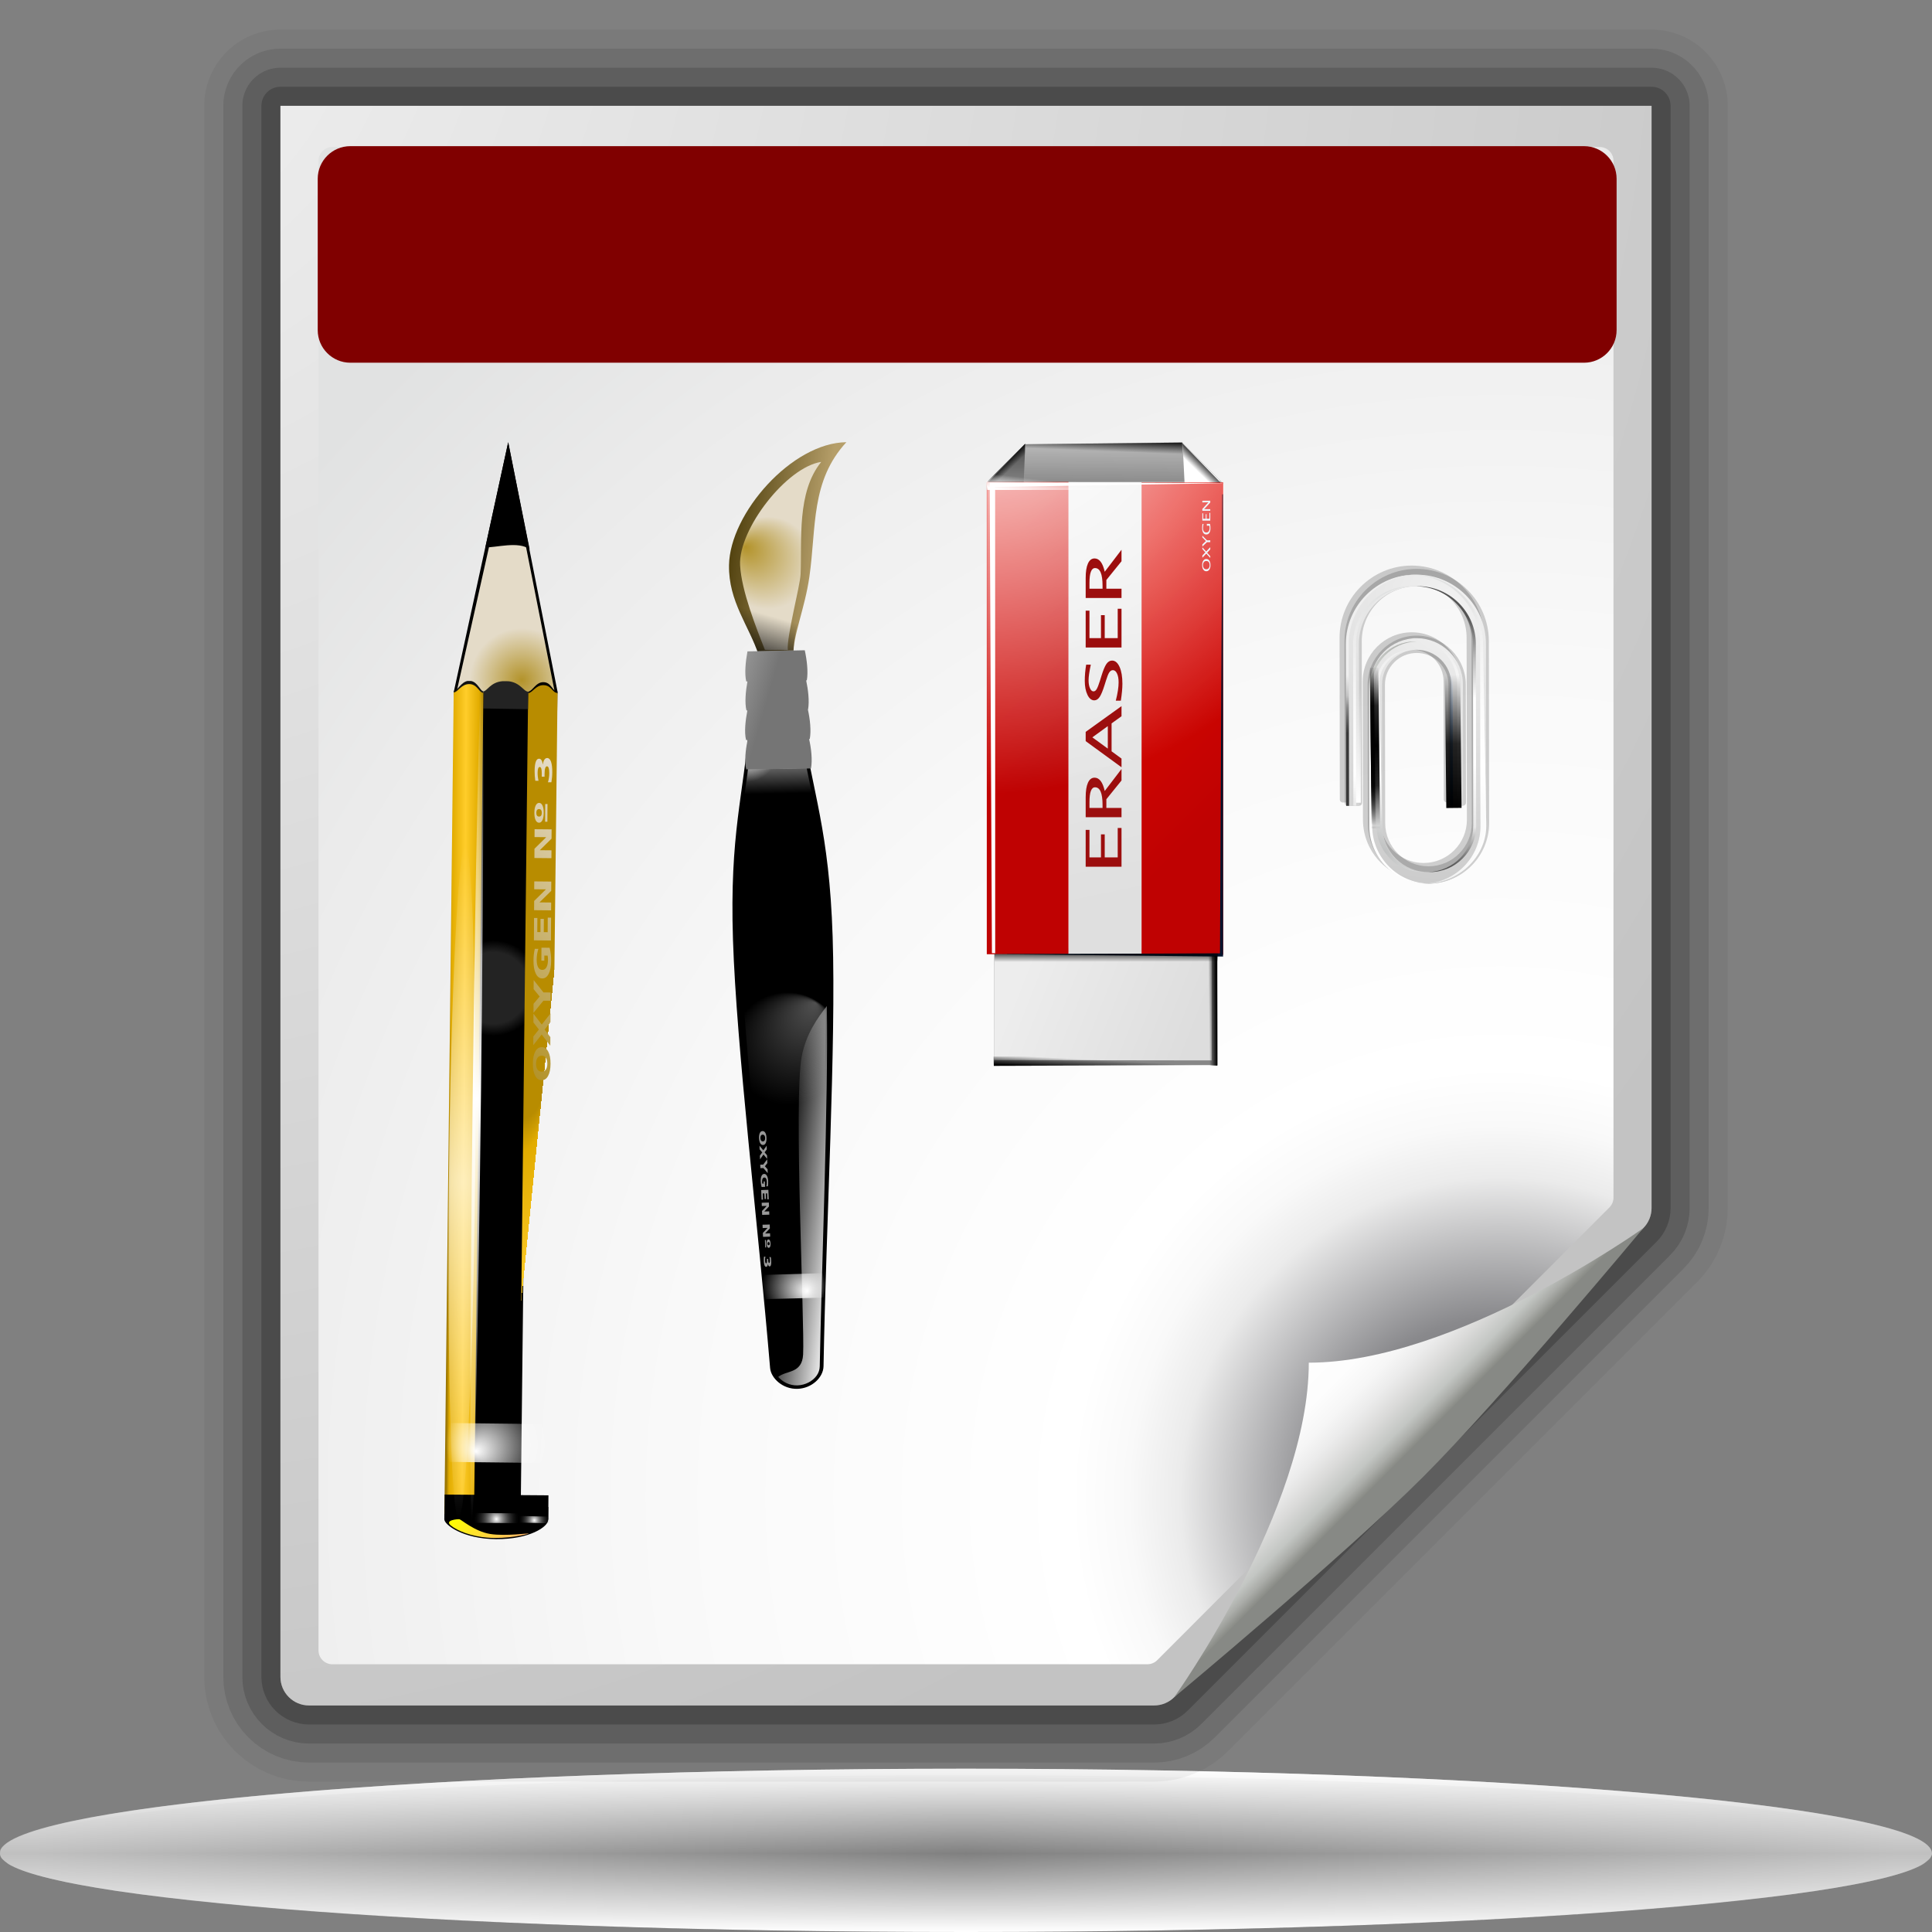 <?xml version="1.0" standalone="no"?>
<!DOCTYPE svg PUBLIC "-//W3C//DTD SVG 20010904//EN" "http://www.w3.org/TR/2001/REC-SVG-20010904/DTD/svg10.dtd">
<!-- Created using Karbon14, part of koffice: http://www.koffice.org/karbon -->
<svg xmlns="http://www.w3.org/2000/svg" xmlns:xlink="http://www.w3.org/1999/xlink" width="128px" height="128px">
  <rect width="100%" height="100%" fill="#808080" stroke="none"/>
  <defs>
    <radialGradient id="defitem0" gradientUnits="userSpaceOnUse" cx="64" cy="122.802" fx="64" fy="122.802" r="61.537" >
      <stop stop-color="#000000" offset="0" stop-opacity="1" />
      <stop stop-color="#000000" offset="1" stop-opacity="0" />
    </radialGradient>
    <linearGradient id="defitem1" gradientUnits="userSpaceOnUse" x1="64" y1="128" x2="64" y2="122.802" >
      <stop stop-color="#ffffff" offset="0" stop-opacity="1" />
      <stop stop-color="#ffffff" offset="1" stop-opacity="0" />
    </linearGradient>
    <linearGradient id="defitem2" gradientUnits="userSpaceOnUse" x1="64" y1="117.18" x2="64" y2="122.802" >
      <stop stop-color="#ffffff" offset="0" stop-opacity="1" />
      <stop stop-color="#ffffff" offset="1" stop-opacity="0" />
    </linearGradient>
    <radialGradient id="defitem3" gradientUnits="userSpaceOnUse" cx="3.325" cy="-2.445" fx="3.325" fy="-2.445" r="129.475" >
      <stop stop-color="#f2f2f2" offset="0" stop-opacity="1" />
      <stop stop-color="#c3c3c3" offset="1" stop-opacity="1" />
    </radialGradient>
    <radialGradient id="defitem4" gradientUnits="userSpaceOnUse" cx="99.394" cy="99.186" fx="99.394" fy="99.186" r="104.412" >
      <stop stop-color="#525456" offset="0" stop-opacity="1" />
      <stop stop-color="#89898c" offset="0.114" stop-opacity="1" />
      <stop stop-color="#ebebeb" offset="0.203" stop-opacity="1" />
      <stop stop-color="#f9f9f9" offset="0.236" stop-opacity="1" />
      <stop stop-color="#ffffff" offset="0.272" stop-opacity="1" />
      <stop stop-color="#f9f9f9" offset="0.531" stop-opacity="1" />
      <stop stop-color="#ebebeb" offset="0.845" stop-opacity="1" />
      <stop stop-color="#e1e2e2" offset="1" stop-opacity="1" />
    </radialGradient>
    <linearGradient id="defitem5" gradientUnits="userSpaceOnUse" x1="94.281" y1="95.213" x2="86.711" y2="87.643" >
      <stop stop-color="#878985" offset="0" stop-opacity="1" />
      <stop stop-color="#8c8e89" offset="0.007" stop-opacity="1" />
      <stop stop-color="#aaaca8" offset="0.067" stop-opacity="1" />
      <stop stop-color="#c3c6c3" offset="0.135" stop-opacity="1" />
      <stop stop-color="#dbdbda" offset="0.265" stop-opacity="1" />
      <stop stop-color="#ebebeb" offset="0.376" stop-opacity="1" />
      <stop stop-color="#f6f6f6" offset="0.487" stop-opacity="1" />
      <stop stop-color="#fdfdfd" offset="0.632" stop-opacity="1" />
      <stop stop-color="#ffffff" offset="1" stop-opacity="1" />
    </linearGradient>
    <radialGradient id="defitem6" gradientUnits="userSpaceOnUse" cx="34.57" cy="45.056" fx="34.57" fy="45.056" r="3.44" >
      <stop stop-color="#b3932a" offset="0" stop-opacity="1" />
      <stop stop-color="#e4dbc8" offset="1" stop-opacity="1" />
    </radialGradient>
    <radialGradient id="defitem7" gradientUnits="userSpaceOnUse" cx="32.67" cy="65.461" fx="32.67" fy="65.461" r="3.158" >
      <stop stop-color="#232323" offset="0" stop-opacity="1" />
      <stop stop-color="#232323" offset="0.5" stop-opacity="1" />
      <stop stop-color="#232323" offset="0.75" stop-opacity="1" />
      <stop stop-color="#000000" offset="1" stop-opacity="1" />
    </radialGradient>
    <radialGradient id="defitem8" gradientUnits="userSpaceOnUse" cx="33.943" cy="72.347" fx="33.16" fy="99.874" r="1.972" >
      <stop stop-color="#9a7500" offset="0" stop-opacity="1" />
      <stop stop-color="#e2ac00" offset="0.093" stop-opacity="1" />
      <stop stop-color="#ffcd2a" offset="0.504" stop-opacity="1" />
      <stop stop-color="#e2ac00" offset="0.916" stop-opacity="1" />
      <stop stop-color="#b88c00" offset="1" stop-opacity="1" />
    </radialGradient>
    <linearGradient id="defitem9" gradientUnits="userSpaceOnUse" x1="29.687" y1="72.816" x2="31.786" y2="72.827" >
      <stop stop-color="#9a7500" offset="0" stop-opacity="1" />
      <stop stop-color="#e2ac00" offset="0.093" stop-opacity="1" />
      <stop stop-color="#ffcd2a" offset="0.504" stop-opacity="1" />
      <stop stop-color="#e2ac00" offset="0.916" stop-opacity="1" />
      <stop stop-color="#b88c00" offset="1" stop-opacity="1" />
    </linearGradient>
    <radialGradient id="defitem10" gradientUnits="userSpaceOnUse" cx="30.607" cy="78.295" fx="30.607" fy="78.295" r="22.322" >
      <stop stop-color="#ffffff" offset="0" stop-opacity="0.683" />
      <stop stop-color="#ffffff" offset="1" stop-opacity="0" />
    </radialGradient>
    <radialGradient id="defitem11" gradientUnits="userSpaceOnUse" cx="31.588" cy="72.811" fx="31.588" fy="72.811" r="27.967" >
      <stop stop-color="#ffffff" offset="0" stop-opacity="1" />
      <stop stop-color="#ffffff" offset="1" stop-opacity="0" />
    </radialGradient>
    <radialGradient id="defitem12" gradientUnits="userSpaceOnUse" cx="32.939" cy="95.612" fx="31.524" fy="96.161" r="3.418" >
      <stop stop-color="#ffffff" offset="0" stop-opacity="1" />
      <stop stop-color="#ffffff" offset="1" stop-opacity="0" />
    </radialGradient>
    <radialGradient id="defitem13" gradientUnits="userSpaceOnUse" cx="32.889" cy="100.641" fx="32.889" fy="100.641" r="1.483" >
      <stop stop-color="#ffffff" offset="0" stop-opacity="1" />
      <stop stop-color="#232323" offset="1" stop-opacity="0" />
    </radialGradient>
    <linearGradient id="defitem14" gradientUnits="userSpaceOnUse" x1="30.775" y1="99.757" x2="33.946" y2="102.749" >
      <stop stop-color="#ffff00" offset="0" stop-opacity="1" />
      <stop stop-color="#ffb66d" offset="1" stop-opacity="1" />
    </linearGradient>
    <linearGradient id="defitem15" gradientUnits="userSpaceOnUse" x1="30.459" y1="65.844" x2="41.446" y2="55.803" >
      <stop stop-color="#b3932a" offset="0" stop-opacity="1" />
      <stop stop-color="#e4dbc8" offset="1" stop-opacity="1" />
    </linearGradient>
    <radialGradient id="defitem16" gradientUnits="userSpaceOnUse" cx="18.224" cy="40.871" fx="18.224" fy="40.871" r="30.118" >
      <stop stop-color="#ffffff" offset="0" stop-opacity="1" />
      <stop stop-color="#ffffff" offset="1" stop-opacity="0" />
    </radialGradient>
    <radialGradient id="defitem17" gradientUnits="userSpaceOnUse" cx="35.403" cy="100.722" fx="35.403" fy="100.722" r="1.017" >
      <stop stop-color="#ffffff" offset="0" stop-opacity="1" />
      <stop stop-color="#232323" offset="1" stop-opacity="0" />
    </radialGradient>
    <radialGradient id="defitem18" gradientUnits="userSpaceOnUse" cx="52.153" cy="69.465" fx="54.029" fy="66.444" r="3.719" >
      <stop stop-color="#505050" offset="0" stop-opacity="1" />
      <stop stop-color="#000000" offset="1" stop-opacity="1" />
    </radialGradient>
    <linearGradient id="defitem19" gradientUnits="userSpaceOnUse" x1="48.526" y1="36.089" x2="54.351" y2="36.858" >
      <stop stop-color="#544411" offset="0" stop-opacity="1" />
      <stop stop-color="#b59e69" offset="1" stop-opacity="1" />
    </linearGradient>
    <radialGradient id="defitem20" gradientUnits="userSpaceOnUse" cx="50.884" cy="37.294" fx="49.37" fy="36.228" r="3.061" >
      <stop stop-color="#b3932a" offset="0" stop-opacity="1" />
      <stop stop-color="#e4dbc8" offset="1" stop-opacity="1" />
    </radialGradient>
    <radialGradient id="defitem21" gradientUnits="userSpaceOnUse" cx="49.391" cy="49.593" fx="49.391" fy="49.593" r="2.222" >
      <stop stop-color="#ffffff" offset="0" stop-opacity="1" />
      <stop stop-color="#ffffff" offset="1" stop-opacity="0" />
    </radialGradient>
    <linearGradient id="defitem22" gradientUnits="userSpaceOnUse" x1="55.24" y1="86.205" x2="50.733" y2="85.679" >
      <stop stop-color="#ffffff" offset="0" stop-opacity="1" />
      <stop stop-color="#ffffff" offset="1" stop-opacity="0" />
    </linearGradient>
    <radialGradient id="defitem23" gradientUnits="userSpaceOnUse" cx="52.599" cy="85.219" fx="53.492" fy="85.546" r="2.136" >
      <stop stop-color="#ffffff" offset="0" stop-opacity="1" />
      <stop stop-color="#ffffff" offset="1" stop-opacity="0" />
    </radialGradient>
    <linearGradient id="defitem24" gradientUnits="userSpaceOnUse" x1="51.175" y1="48.134" x2="51.274" y2="52.587" >
      <stop stop-color="#ffffff" offset="0" stop-opacity="1" />
      <stop stop-color="#ffffff" offset="1" stop-opacity="0" />
    </linearGradient>
    <linearGradient id="defitem25" gradientUnits="userSpaceOnUse" x1="50.123" y1="44.408" x2="51.159" y2="40.828" >
      <stop stop-color="#000000" offset="0" stop-opacity="1" />
      <stop stop-color="#000000" offset="1" stop-opacity="0" />
    </linearGradient>
    <radialGradient id="defitem26" gradientUnits="userSpaceOnUse" cx="51.423" cy="44.107" fx="52.257" fy="44.411" r="1.996" >
      <stop stop-color="#ffffff" offset="0" stop-opacity="1" />
      <stop stop-color="#ffffff" offset="1" stop-opacity="0" />
    </radialGradient>
    <radialGradient id="defitem27" gradientUnits="userSpaceOnUse" cx="51.469" cy="46.036" fx="52.283" fy="46.297" r="2.031" >
      <stop stop-color="#ffffff" offset="0" stop-opacity="1" />
      <stop stop-color="#ffffff" offset="1" stop-opacity="0" />
    </radialGradient>
    <radialGradient id="defitem28" gradientUnits="userSpaceOnUse" cx="51.517" cy="47.991" fx="52.042" fy="48.302" r="2.101" >
      <stop stop-color="#ffffff" offset="0" stop-opacity="1" />
      <stop stop-color="#ffffff" offset="1" stop-opacity="0" />
    </radialGradient>
    <radialGradient id="defitem29" gradientUnits="userSpaceOnUse" cx="51.564" cy="49.938" fx="51.915" fy="50.165" r="2.136" >
      <stop stop-color="#ffffff" offset="0" stop-opacity="1" />
      <stop stop-color="#ffffff" offset="1" stop-opacity="0" />
    </radialGradient>
    <linearGradient id="defitem30" gradientUnits="userSpaceOnUse" x1="45.064" y1="46.103" x2="50.467" y2="47.665" >
      <stop stop-color="#c3c3c3" offset="0" stop-opacity="1" />
      <stop stop-color="#757575" offset="1" stop-opacity="1" />
    </linearGradient>
    <linearGradient id="defitem31" gradientUnits="userSpaceOnUse" x1="74.261" y1="32.218" x2="74.266" y2="29.32" >
      <stop stop-color="#878787" offset="0" stop-opacity="1" />
      <stop stop-color="#878787" offset="1" stop-opacity="0" />
    </linearGradient>
    <linearGradient id="defitem32" gradientUnits="userSpaceOnUse" x1="78.827" y1="69.383" x2="67.482" y2="64.95" >
      <stop stop-color="#dddddd" offset="0" stop-opacity="1" />
      <stop stop-color="#ededed" offset="1" stop-opacity="1" />
    </linearGradient>
    <linearGradient id="defitem33" gradientUnits="userSpaceOnUse" x1="71.39" y1="36.895" x2="76.041" y2="59.413" >
      <stop stop-color="#ededed" offset="0" stop-opacity="1" />
      <stop stop-color="#dfdfdf" offset="1" stop-opacity="1" />
    </linearGradient>
    <linearGradient id="defitem34" gradientUnits="userSpaceOnUse" x1="67.674" y1="29.443" x2="68.135" y2="29.919" >
      <stop stop-color="#000000" offset="0" stop-opacity="1" />
      <stop stop-color="#000000" offset="1" stop-opacity="0" />
    </linearGradient>
    <linearGradient id="defitem35" gradientUnits="userSpaceOnUse" x1="69.691" y1="49.861" x2="58.566" y2="38.736" >
      <stop stop-color="#bf0202" offset="0" stop-opacity="1" />
      <stop stop-color="#e20800" offset="1" stop-opacity="1" />
    </linearGradient>
    <linearGradient id="defitem36" gradientUnits="userSpaceOnUse" x1="78.68" y1="29.432" x2="78.105" y2="30.023" >
      <stop stop-color="#000000" offset="0" stop-opacity="1" />
      <stop stop-color="#000000" offset="1" stop-opacity="0" />
    </linearGradient>
    <linearGradient id="defitem37" gradientUnits="userSpaceOnUse" x1="79.14" y1="55.464" x2="67.553" y2="43.877" >
      <stop stop-color="#bf0202" offset="0" stop-opacity="1" />
      <stop stop-color="#e20800" offset="1" stop-opacity="1" />
    </linearGradient>
    <radialGradient id="defitem38" gradientUnits="userSpaceOnUse" cx="65.246" cy="25.662" fx="65.826" fy="22.823" r="26.937" >
      <stop stop-color="#ffffff" offset="0" stop-opacity="1" />
      <stop stop-color="#ffffff" offset="1" stop-opacity="0" />
    </radialGradient>
    <linearGradient id="defitem39" gradientUnits="userSpaceOnUse" x1="80.614" y1="68.413" x2="80.113" y2="68.419" >
      <stop stop-color="#000000" offset="0" stop-opacity="1" />
      <stop stop-color="#000000" offset="1" stop-opacity="0" />
    </linearGradient>
    <linearGradient id="defitem40" gradientUnits="userSpaceOnUse" x1="70.512" y1="70.773" x2="70.546" y2="70.11" >
      <stop stop-color="#000000" offset="0" stop-opacity="1" />
      <stop stop-color="#000000" offset="1" stop-opacity="0" />
    </linearGradient>
    <linearGradient id="defitem41" gradientUnits="userSpaceOnUse" x1="77.972" y1="29.232" x2="77.939" y2="30.082" >
      <stop stop-color="#000000" offset="0" stop-opacity="1" />
      <stop stop-color="#000000" offset="1" stop-opacity="0" />
    </linearGradient>
    <linearGradient id="defitem42" gradientUnits="userSpaceOnUse" x1="66.782" y1="32.471" x2="66.9" y2="31.523" >
      <stop stop-color="#ffffff" offset="0" stop-opacity="1" />
      <stop stop-color="#ffffff" offset="1" stop-opacity="0" />
    </linearGradient>
    <linearGradient id="defitem43" gradientUnits="userSpaceOnUse" x1="73.81" y1="62.895" x2="73.81" y2="63.743" >
      <stop stop-color="#000000" offset="0" stop-opacity="1" />
      <stop stop-color="#000000" offset="1" stop-opacity="0" />
    </linearGradient>
    <radialGradient id="defitem44" gradientUnits="userSpaceOnUse" cx="96.148" cy="40.174" fx="96.148" fy="40.174" r="22.644" >
      <stop stop-color="#f2f2f2" offset="0" stop-opacity="1" />
      <stop stop-color="#c3c3c3" offset="1" stop-opacity="1" />
    </radialGradient>
    <linearGradient id="defitem45" gradientUnits="userSpaceOnUse" x1="94.071" y1="56.44" x2="94.041" y2="39.221" >
      <stop stop-color="#b6b8b8" offset="0" stop-opacity="1" />
      <stop stop-color="#ebebeb" offset="0.189" stop-opacity="1" />
      <stop stop-color="#f9f9f9" offset="0.257" stop-opacity="1" />
      <stop stop-color="#ffffff" offset="0.301" stop-opacity="1" />
      <stop stop-color="#f9f9f9" offset="0.531" stop-opacity="1" />
      <stop stop-color="#ebebeb" offset="0.845" stop-opacity="1" />
      <stop stop-color="#e1e2e2" offset="1" stop-opacity="1" />
    </linearGradient>
    <linearGradient id="defitem46" gradientUnits="userSpaceOnUse" x1="95.05" y1="41.638" x2="95.07" y2="53.145" >
      <stop stop-color="#70a8f4" offset="0.25" stop-opacity="0" />
      <stop stop-color="#0056ae" offset="1" stop-opacity="1" />
    </linearGradient>
    <linearGradient id="defitem47" gradientUnits="userSpaceOnUse" x1="95.812" y1="39.897" x2="95.842" y2="57.422" >
      <stop stop-color="#545454" offset="0.053" stop-opacity="1" />
      <stop stop-color="#bababa" offset="0.211" stop-opacity="1" />
      <stop stop-color="#ffffff" offset="0.363" stop-opacity="1" />
      <stop stop-color="#ffffff" offset="0.603" stop-opacity="1" />
      <stop stop-color="#e8e8e8" offset="0.85" stop-opacity="1" />
      <stop stop-color="#545454" offset="1" stop-opacity="1" />
    </linearGradient>
    <linearGradient id="defitem48" gradientUnits="userSpaceOnUse" x1="91.506" y1="38.935" x2="91.53" y2="53.097" >
      <stop stop-color="#efefef" offset="0.408" stop-opacity="1" />
      <stop stop-color="#c3c3c3" offset="0.506" stop-opacity="1" />
      <stop stop-color="#898989" offset="0.56" stop-opacity="1" />
      <stop stop-color="#383838" offset="0.679" stop-opacity="1" />
    </linearGradient>
    <linearGradient id="defitem49" gradientUnits="userSpaceOnUse" x1="92.658" y1="41.21" x2="92.687" y2="58.204" >
      <stop stop-color="#878985" offset="0" stop-opacity="1" />
      <stop stop-color="#8c8e89" offset="0.007" stop-opacity="1" />
      <stop stop-color="#aaaca8" offset="0.067" stop-opacity="1" />
      <stop stop-color="#c3c6c3" offset="0.135" stop-opacity="1" />
      <stop stop-color="#dbdbda" offset="0.265" stop-opacity="1" />
      <stop stop-color="#ebebeb" offset="0.376" stop-opacity="1" />
      <stop stop-color="#f6f6f6" offset="0.487" stop-opacity="1" />
      <stop stop-color="#fdfdfd" offset="0.632" stop-opacity="1" />
      <stop stop-color="#ffffff" offset="1" stop-opacity="1" />
    </linearGradient>
    <linearGradient id="defitem50" gradientUnits="userSpaceOnUse" x1="99.835" y1="52.225" x2="93.344" y2="49.737" >
      <stop stop-color="#ffffff" offset="0" stop-opacity="1" />
      <stop stop-color="#ffffff" offset="1" stop-opacity="0" />
    </linearGradient>
    <linearGradient id="defitem51" gradientUnits="userSpaceOnUse" x1="96.566" y1="53.825" x2="96.55" y2="44.717" >
      <stop stop-color="#000000" offset="0" stop-opacity="1" />
      <stop stop-color="#000000" offset="0.5" stop-opacity="0.845" />
      <stop stop-color="#000000" offset="1" stop-opacity="0" />
    </linearGradient>
    <linearGradient id="defitem52" gradientUnits="userSpaceOnUse" x1="90.957" y1="49.404" x2="91.075" y2="44.114" spreadMethod="reflect" >
      <stop stop-color="#000000" offset="0" stop-opacity="1" />
      <stop stop-color="#000000" offset="0.5" stop-opacity="0.845" />
      <stop stop-color="#000000" offset="1" stop-opacity="0" />
    </linearGradient>
    <linearGradient id="defitem53" gradientUnits="userSpaceOnUse" x1="90.169" y1="53.033" x2="86.823" y2="47.619" >
      <stop stop-color="#ffffff" offset="0" stop-opacity="1" />
      <stop stop-color="#ffffff" offset="1" stop-opacity="0" />
    </linearGradient>
    <linearGradient id="defitem54" gradientUnits="userSpaceOnUse" x1="90.957" y1="49.404" x2="91.075" y2="44.114" spreadMethod="reflect" >
      <stop stop-color="#000000" offset="0" stop-opacity="1" />
      <stop stop-color="#000000" offset="0.5" stop-opacity="0.845" />
      <stop stop-color="#000000" offset="1" stop-opacity="0" />
    </linearGradient>
  </defs>
  <g id="Layer">
    <g id="Layer">
      <g id="g4090">
        <g id="g4092">
          <path id="path4094" fill="url(#defitem0)" stroke-width="0" stroke-linecap="round" stroke-linejoin="round" d="M128 122.802C128 125.667 99.347 127.99 64 127.99C28.654 127.99 0 125.667 0 122.802C0 119.937 28.654 117.614 64 117.614C99.347 117.614 128 119.937 128 122.802L128 122.802Z"  />
          <path id="path4096" fill="url(#defitem1)" stroke-width="0" stroke-linecap="round" stroke-linejoin="round" d="M128 122.802L0 122.802C0 125.673 28.654 128 64 128C99.347 128 128 125.673 128 122.802L128 122.802Z"  />
          <path id="path4098" fill="url(#defitem2)" stroke-width="0" stroke-linecap="round" stroke-linejoin="round" d="M128 122.802L0 122.802C0 119.697 28.654 117.18 64 117.18C99.347 117.18 128 119.697 128 122.802L128 122.802Z"  />
          <path id="path4100" fill="#ffffff" fill-opacity="0.5" stroke-width="0" stroke-linecap="round" stroke-linejoin="round" d="M64 117.184C29.758 117.184 1.777 119.526 0.062 122.496C0 122.59 0 122.714 0 122.809C0 122.988 0.094 123.134 0.312 123.309C0.425 123.402 0.547 123.499 0.719 123.59C1.852 124.191 4.27 124.763 7.719 125.278C9.689 125.572 11.985 125.833 14.594 126.09C18.507 126.474 23.111 126.81 28.219 127.09C33.326 127.37 38.957 127.594 44.969 127.746C50.981 127.898 57.373 127.996 64 127.996C70.627 127.996 77.019 127.898 83.031 127.746C89.043 127.594 94.674 127.37 99.781 127.09C104.888 126.81 109.462 126.474 113.375 126.09C115.984 125.833 118.311 125.572 120.281 125.278C123.73 124.763 126.117 124.191 127.25 123.59C127.422 123.499 127.544 123.402 127.656 123.309C127.766 123.222 127.851 123.147 127.906 123.059C127.962 122.97 128 122.898 128 122.809C128 122.714 127.969 122.59 127.906 122.496C126.192 119.526 98.242 117.184 64 117.184Z"  />
        </g>
      </g>
      <g id="g4103">
        <g id="foli">
          <path id="path6210" fill="#f6f6f6" fill-opacity="0.75" stroke="#000000" stroke-opacity="0.05" stroke-width="10.094" stroke-linejoin="round" d="M18.58 7.01L18.58 111.098C18.58 112.143 19.427 112.99 20.472 112.99L76.465 112.99C76.966 112.99 77.448 112.791 77.802 112.436L108.866 81.372C109.221 81.017 109.42 80.536 109.42 80.034L109.42 7.01L18.58 7.01Z"  />
          <path id="path6212" fill="none" stroke="#000000" stroke-opacity="0.1" stroke-width="7.57" stroke-linejoin="round" d="M18.58 7.01L18.58 111.098C18.58 112.143 19.427 112.99 20.472 112.99L76.465 112.99C76.966 112.99 77.448 112.791 77.802 112.436L108.866 81.372C109.221 81.017 109.42 80.536 109.42 80.034L109.42 7.01L18.58 7.01Z"  />
          <path id="path6214" fill="none" stroke="#000000" stroke-opacity="0.15" stroke-width="5.047" stroke-linejoin="round" d="M18.58 7.01L18.58 111.098C18.58 112.143 19.427 112.99 20.472 112.99L76.465 112.99C76.966 112.99 77.448 112.791 77.802 112.436L108.866 81.372C109.221 81.017 109.42 80.536 109.42 80.034L109.42 7.01L18.58 7.01Z"  />
          <path id="path6216" fill="none" stroke="#000000" stroke-opacity="0.2" stroke-width="2.523" stroke-linejoin="round" d="M18.58 7.01L18.58 111.098C18.58 112.143 19.427 112.99 20.472 112.99L76.465 112.99C76.966 112.99 77.448 112.791 77.802 112.436L108.866 81.372C109.221 81.017 109.42 80.536 109.42 80.034L109.42 7.01L18.58 7.01Z"  />
          <path id="path6218" fill="url(#defitem3)" stroke-width="1.011" d="M18.58 7.01L18.58 111.098C18.58 112.143 19.427 112.99 20.472 112.99L76.465 112.99C76.966 112.99 77.448 112.791 77.802 112.436L108.866 81.372C109.221 81.017 109.42 80.536 109.42 80.034L109.42 7.01L18.58 7.01Z"  />
          <path id="path6220" fill="url(#defitem4)" stroke-width="1.011" d="M22.016 9.739C21.513 9.739 21.103 10.15 21.103 10.653L21.103 109.347C21.103 109.852 21.513 110.261 22.016 110.261L76.022 110.261C76.263 110.261 76.498 110.164 76.668 109.993L106.63 79.994C106.801 79.823 106.897 79.588 106.897 79.348L106.897 10.653C106.897 10.15 106.489 9.739 105.985 9.739L22.016 9.739Z"  />
          <path id="path6222" fill="url(#defitem5)" stroke-width="1.011" d="M77.802 112.436C77.802 112.436 89.076 103.055 94.281 97.851C99.485 92.646 108.866 81.372 108.866 81.372C108.866 81.372 96.41 90.281 86.711 90.281C86.711 99.98 77.802 112.436 77.802 112.436Z"  />
          <path id="path439" fill="#800000" stroke-width="2.73" stroke-linecap="round" stroke-linejoin="round" d="M23.211 24.031C22.018 24.031 21.05 23.063 21.05 21.871L21.05 11.843C21.05 10.651 22.018 9.683 23.211 9.683L104.944 9.683C106.136 9.683 107.104 10.651 107.104 11.843L107.104 21.871C107.104 23.063 106.136 24.031 104.944 24.031L23.211 24.031Z"  />
        </g>
      </g>
      <g id="g3422">
        <g id="llapis">
          <path id="path4600" fill="#000000" stroke-width="0.612" d="M29.438 100.66C29.434 101.011 30.657 101.957 32.864 101.973C35.094 101.988 36.313 101.146 36.317 100.705C36.32 100.419 36.323 100.132 36.326 99.845C34.033 99.83 31.74 99.815 29.447 99.799C29.444 100.086 29.441 100.372 29.438 100.66C29.438 100.66 29.438 100.66 29.438 100.66"  fill-rule="evenodd" />
          <path id="path4602" fill="#000000" stroke="#000000" stroke-width="0" d="M33.67 29.297L36.939 45.831L36.937 45.945L30.057 46.021L30.059 45.865L33.67 29.297Z"  fill-rule="evenodd" />
          <path id="path4604" fill="url(#defitem6)" stroke="#000000" stroke-width="0" d="M33.699 30.422L36.751 45.836L36.75 45.951L30.244 46.015L30.246 45.86L33.699 30.422Z"  fill-rule="evenodd" />
          <path id="path4606" fill="url(#defitem7)" stroke-width="0.306" stroke-linecap="round" stroke-linejoin="round" d="M33.504 45.322C34.353 45.327 34.666 45.921 34.969 45.923C35.018 45.923 35.067 45.907 35.113 45.883L34.495 100.349L31.161 100.327L31.779 45.757C31.854 45.84 31.93 45.903 32.026 45.903C32.303 45.905 32.652 45.316 33.504 45.322Z"  />
          <path id="path4608" fill="#000000" stroke-width="0.306" stroke-linecap="round" stroke-linejoin="round" d="M34.969 47.955L34.991 45.825C35.279 45.803 35.489 45.192 35.998 45.196C36.547 45.199 36.574 45.807 36.929 45.812L36.907 47.968L34.969 47.955Z"  />
          <path id="path4610" fill="url(#defitem8)" stroke-width="0.306" stroke-linecap="round" stroke-linejoin="round" d="M34.374 100.348L34.99 45.923C35.279 45.901 35.489 45.389 36.001 45.393C36.553 45.396 36.581 45.906 36.938 45.91L36.321 100.361L34.374 100.348Z"  />
          <path id="path4612" fill="#232323" stroke-width="0.306" stroke-linecap="round" stroke-linejoin="round" d="M32.016 46.938L32.027 45.846L32.027 45.805C32.261 45.799 32.495 45.197 33.289 45.131L33.331 45.131L33.633 45.133L33.676 45.133C34.476 45.211 34.691 45.822 34.994 45.825L34.979 46.985L32.016 46.938Z"  />
          <path id="path4614" fill="#111111" stroke-width="0.306" stroke-linecap="round" stroke-linejoin="round" d="M30.078 46.937L30.059 45.863C30.07 45.863 30.071 45.773 30.082 45.773C30.299 45.774 30.549 45.187 30.981 45.115L31.018 45.116L31.182 45.117L31.203 45.117C31.649 45.192 31.801 45.765 32.027 45.805L32.016 46.95L30.078 46.937Z"  />
          <path id="path4616" fill="url(#defitem9)" stroke-width="0.306" stroke-linecap="round" stroke-linejoin="round" d="M31.099 45.321C31.627 45.331 31.743 45.901 32.026 45.903L31.41 100.329L29.442 100.315L30.059 45.864C30.07 45.864 30.08 45.864 30.091 45.864C30.312 45.866 30.566 45.311 31.099 45.321Z"  />
          <path id="path451" fill="#000000" stroke-width="0.612" stroke-linecap="round" stroke-linejoin="round" d="M29.459 99.018L29.446 100.634L36.324 100.686L36.336 99.069L29.459 99.018Z"  />
          <path id="path4620" fill="url(#defitem10)" stroke-width="0.143" stroke-linecap="round" stroke-linejoin="round" d="M30.383 100.569C29.904 100.564 29.617 90.589 29.741 78.288C29.865 65.986 30.353 56.017 30.831 56.021C31.31 56.025 31.597 66.001 31.473 78.302C31.349 90.603 30.861 100.573 30.383 100.569Z"  />
          <path id="path4622" fill="url(#defitem11)" stroke-width="0.107" stroke-linecap="round" stroke-linejoin="round" d="M31.258 100.777C31.107 100.776 31.132 88.388 31.312 73.029C31.492 57.67 31.761 45.089 31.915 44.849C32.068 44.608 32.048 56.799 31.87 72.154C31.692 87.509 31.423 100.281 31.267 100.763"  />
          <path id="path4624" fill="url(#defitem12)" stroke-width="0.306" stroke-linecap="round" stroke-linejoin="round" d="M29.481 96.852C29.269 96.038 29.313 95.01 29.507 94.275L35.014 94.338L34.987 96.914L29.481 96.852ZM34.406 96.91L34.433 94.334L36.37 94.347C36.565 95.043 36.574 96.07 36.343 96.923L34.406 96.91Z"  />
          <path id="path4626" fill="#000000" stroke-width="0" d="M35.089 36.393C34.357 35.827 32.823 36.299 32.16 36.26L33.669 29.3L35.089 36.393Z"  fill-rule="evenodd" />
          <path id="path457" fill="url(#defitem13)" stroke-width="0" stroke-linecap="round" stroke-linejoin="round" d="M31.41 100.242L31.403 100.891L34.369 100.912L34.376 100.262L31.41 100.242Z"  />
          <path id="path4630" fill="url(#defitem14)" stroke-width="0.612" d="M32.266 101.87C33.6 101.982 34.919 101.658 35.023 101.605C35.127 101.554 33.516 101.793 32.479 101.63C31.451 101.468 30.545 100.661 30.432 100.651C30.319 100.642 29.439 100.707 29.861 101.061C30.302 101.43 31.237 101.785 32.266 101.87Z"  fill-rule="evenodd" />
          <path id="path4632" fill="url(#defitem15)" stroke-width="0.612" d="M35.514 70.469C35.514 70.636 35.545 70.766 35.61 70.859C35.675 70.952 35.767 70.999 35.886 71C36.004 71.001 36.096 70.956 36.163 70.865C36.228 70.773 36.262 70.644 36.263 70.476C36.264 70.308 36.232 70.177 36.167 70.085C36.102 69.992 36.011 69.945 35.892 69.944C35.773 69.942 35.681 69.988 35.615 70.079C35.549 70.171 35.516 70.301 35.514 70.469M35.304 70.467C35.306 70.125 35.359 69.857 35.464 69.664C35.569 69.471 35.713 69.376 35.896 69.377C36.078 69.379 36.22 69.477 36.323 69.672C36.426 69.867 36.476 70.136 36.474 70.478C36.472 70.82 36.418 71.087 36.313 71.281C36.209 71.474 36.065 71.57 35.883 71.568C35.7 71.566 35.557 71.468 35.455 71.273C35.352 71.077 35.302 70.808 35.304 70.467M35.892 67.879L36.472 67.146L36.468 67.718L36.08 68.212L36.462 68.71L36.459 69.284L35.888 68.54L35.331 69.245L35.335 68.672L35.701 68.209L35.34 67.74L35.344 67.164L35.892 67.879M35.344 67.104L35.348 66.504L35.753 66.022L35.354 65.534L35.357 64.932L36.005 65.75L36.48 65.754L36.477 66.303L36.002 66.299L35.344 67.104M36.414 62.792C36.449 62.929 36.474 63.072 36.491 63.22C36.508 63.367 36.516 63.519 36.514 63.676C36.512 64.031 36.458 64.311 36.352 64.518C36.246 64.724 36.103 64.826 35.923 64.825C35.741 64.823 35.599 64.716 35.496 64.504C35.393 64.292 35.342 64.002 35.345 63.635C35.346 63.493 35.353 63.358 35.368 63.229C35.383 63.099 35.405 62.976 35.433 62.861L35.667 62.864C35.63 62.982 35.603 63.1 35.584 63.218C35.566 63.335 35.556 63.452 35.556 63.57C35.554 63.789 35.586 63.958 35.65 64.077C35.714 64.196 35.806 64.256 35.926 64.257C36.046 64.258 36.138 64.202 36.204 64.088C36.27 63.975 36.303 63.813 36.304 63.603C36.305 63.546 36.303 63.493 36.3 63.444C36.296 63.395 36.29 63.351 36.282 63.312L36.063 63.31L36.062 63.645L35.867 63.643L35.872 62.787L36.414 62.792M35.373 62.3L35.382 60.818L35.602 60.82L35.596 61.753L35.806 61.755L35.811 60.878L36.031 60.88L36.026 61.757L36.284 61.76L36.29 60.796L36.51 60.798L36.501 62.311L35.373 62.3M35.385 60.303L35.389 59.69L36.167 58.923L35.393 58.916L35.396 58.395L36.524 58.406L36.52 59.019L35.742 59.786L36.516 59.794L36.513 60.314L35.385 60.303M35.406 56.846L35.409 56.233L36.187 55.466L35.414 55.458L35.417 54.938L36.545 54.948L36.541 55.562L35.763 56.329L36.537 56.336L36.533 56.857L35.406 56.846M35.403 53.848C35.404 53.645 35.433 53.486 35.49 53.369C35.547 53.252 35.623 53.194 35.718 53.194C35.814 53.195 35.889 53.255 35.944 53.372C35.999 53.49 36.025 53.65 36.024 53.854C36.023 54.057 35.994 54.218 35.938 54.335C35.882 54.451 35.806 54.509 35.711 54.508C35.615 54.507 35.539 54.448 35.484 54.331C35.429 54.212 35.402 54.051 35.403 53.848M36.115 54.442L36.122 53.268L36.273 53.27L36.266 54.444L36.115 54.442M35.532 53.849C35.531 53.929 35.547 53.991 35.578 54.035C35.61 54.078 35.654 54.1 35.713 54.1C35.771 54.101 35.816 54.08 35.848 54.037C35.879 53.994 35.895 53.932 35.896 53.852C35.896 53.773 35.881 53.712 35.85 53.669C35.819 53.625 35.774 53.603 35.716 53.602C35.657 53.602 35.612 53.623 35.58 53.667C35.548 53.709 35.532 53.77 35.532 53.849M35.962 50.658C35.983 50.514 36.018 50.406 36.067 50.332C36.116 50.258 36.178 50.221 36.253 50.221C36.365 50.222 36.449 50.304 36.507 50.466C36.564 50.629 36.591 50.865 36.589 51.175C36.589 51.284 36.583 51.394 36.573 51.504C36.563 51.613 36.549 51.721 36.53 51.829L36.305 51.827C36.333 51.724 36.354 51.623 36.369 51.522C36.383 51.42 36.391 51.32 36.391 51.222C36.392 51.077 36.379 50.966 36.353 50.888C36.327 50.81 36.289 50.771 36.239 50.77C36.188 50.77 36.149 50.809 36.122 50.889C36.095 50.968 36.081 51.084 36.08 51.239L36.078 51.459L35.891 51.457L35.893 51.226C35.893 51.089 35.883 50.986 35.86 50.918C35.838 50.85 35.803 50.816 35.756 50.816C35.713 50.815 35.679 50.848 35.655 50.913C35.631 50.978 35.618 51.071 35.618 51.191C35.617 51.279 35.622 51.369 35.632 51.459C35.642 51.55 35.657 51.64 35.677 51.729L35.464 51.727C35.449 51.619 35.437 51.511 35.43 51.404C35.422 51.298 35.419 51.193 35.42 51.09C35.421 50.814 35.447 50.607 35.496 50.471C35.545 50.333 35.617 50.265 35.714 50.266C35.78 50.267 35.834 50.3 35.876 50.366C35.917 50.432 35.946 50.529 35.962 50.658"  />
          <path id="path461" fill="url(#defitem16)" stroke-width="0" stroke-linecap="round" stroke-linejoin="round" d="M29.398 100.386L29.46 100.825L31.491 100.703L31.428 100.265L29.398 100.386Z"  />
          <path id="path463" fill="url(#defitem17)" stroke-width="0" stroke-linecap="round" stroke-linejoin="round" d="M36.448 100.483L36.401 100.923L34.368 100.875L34.415 100.435L36.448 100.483Z"  />
        </g>
        <g id="pincell">
          <path id="path4865" fill="url(#defitem18)" stroke="#000000" stroke-width="0.48" d="M52.931 47.918C53.596 52.634 54.694 54.967 54.925 62.066C55.157 69.164 54.492 81.029 54.321 90.511C54.31 91.115 53.661 91.747 52.83 91.774C51.968 91.802 51.305 91.15 51.26 90.611C50.468 81.161 49.034 69.364 48.802 62.266C48.571 55.167 49.514 52.767 49.87 48.018C50.89 47.985 51.911 47.951 52.931 47.918Z"  fill-rule="evenodd" />
          <path id="path4867" fill="url(#defitem19)" stroke="#000000" stroke-width="0" stroke-linecap="round" stroke-linejoin="round" d="M50.282 43.432C49.621 41.434 48.26 39.867 48.299 37.44C48.356 34.012 52.462 29.332 56.074 29.297C53.702 31.871 54.093 34.926 53.625 38.208C53.322 40.329 52.531 42.104 52.571 43.373C51.808 43.392 51.045 43.412 50.282 43.432Z"  fill-rule="evenodd" />
          <path id="path4869" fill="url(#defitem20)" stroke="#000000" stroke-width="0" stroke-linecap="round" stroke-linejoin="round" d="M50.677 43.053C50.115 41.634 49.121 39.132 49.034 37.451C48.912 35.076 52.103 30.947 54.41 30.602C52.775 32.621 53.143 35.773 53.042 38.04C53.006 38.841 52.107 42.181 52.195 43.063C51.657 43.038 51.215 43.078 50.677 43.053Z"  fill-rule="evenodd" />
          <path id="path4871" fill="url(#defitem21)" stroke-width="0.146" d="M52.931 47.918C53.596 52.634 54.694 54.967 54.925 62.066C55.157 69.164 54.492 81.029 54.321 90.511C54.31 91.115 53.661 91.747 52.83 91.774C51.968 91.802 51.305 91.15 51.26 90.611C50.468 81.161 49.034 69.364 48.802 62.266C48.571 55.167 49.514 52.767 49.87 48.018C50.89 47.985 51.911 47.951 52.931 47.918Z"  fill-rule="evenodd" />
          <path id="path4873" fill="url(#defitem22)" stroke-width="0.146" d="M54.106 91.136C54.242 90.948 54.306 90.725 54.31 90.517C54.414 84.751 54.889 72.688 54.779 66.655C54.18 67.419 53.389 68.51 53.11 70.022C52.58 72.89 53.316 87.7 53.208 89.74C53.139 91.022 52.096 90.78 51.558 91.223C51.839 91.543 52.29 91.802 52.83 91.785C53.375 91.767 53.847 91.496 54.106 91.136Z"  fill-rule="evenodd" />
          <path id="path4875" fill="url(#defitem23)" stroke-width="0.195" stroke-linecap="round" stroke-linejoin="round" d="M54.672 85.971C54.792 85.46 54.855 84.801 54.722 84.345L51.283 84.446L51.34 86.055L54.672 85.971ZM51.703 86.046L51.646 84.437L50.436 84.467C50.325 84.904 50.454 85.54 50.611 86.07L51.703 86.046Z"  />
          <path id="path4877" fill="url(#defitem24)" stroke-width="0.146" d="M52.931 47.918C53.596 52.634 54.694 54.967 54.925 62.066C55.157 69.164 54.492 81.029 54.321 90.511C54.31 91.115 53.661 91.747 52.83 91.774C51.968 91.802 51.305 91.15 51.26 90.611C50.468 81.161 49.034 69.364 48.802 62.266C48.571 55.167 49.514 52.767 49.87 48.018C50.89 47.985 51.911 47.951 52.931 47.918Z"  fill-rule="evenodd" />
          <path id="path4879" fill="#999999" stroke-width="0.39" d="M50.694 75.392C50.691 75.322 50.675 75.268 50.646 75.23C50.617 75.192 50.577 75.173 50.527 75.175C50.477 75.176 50.439 75.197 50.413 75.236C50.387 75.276 50.376 75.331 50.378 75.401C50.381 75.472 50.397 75.527 50.426 75.565C50.455 75.603 50.495 75.621 50.544 75.62C50.594 75.618 50.633 75.598 50.659 75.558C50.685 75.519 50.696 75.463 50.694 75.392M50.782 75.39C50.788 75.534 50.77 75.648 50.73 75.731C50.689 75.814 50.631 75.856 50.554 75.858C50.477 75.861 50.415 75.821 50.368 75.741C50.321 75.66 50.295 75.548 50.289 75.404C50.284 75.26 50.301 75.147 50.342 75.063C50.383 74.98 50.441 74.938 50.518 74.936C50.595 74.933 50.657 74.972 50.704 75.053C50.751 75.134 50.777 75.246 50.782 75.39M50.583 76.489L50.353 76.807L50.344 76.566L50.498 76.352L50.327 76.148L50.318 75.906L50.573 76.211L50.794 75.905L50.803 76.147L50.657 76.347L50.818 76.539L50.828 76.782L50.583 76.489M50.828 76.807L50.838 77.06L50.677 77.269L50.854 77.468L50.864 77.722L50.576 77.388L50.376 77.393L50.367 77.162L50.567 77.156L50.828 76.807M50.459 78.64C50.442 78.582 50.428 78.523 50.419 78.461C50.409 78.399 50.403 78.335 50.4 78.269C50.394 78.12 50.412 78.001 50.453 77.912C50.493 77.823 50.552 77.778 50.628 77.776C50.704 77.774 50.766 77.817 50.813 77.904C50.861 77.992 50.888 78.113 50.894 78.268C50.896 78.327 50.895 78.385 50.891 78.439C50.887 78.494 50.881 78.546 50.871 78.595L50.772 78.598C50.786 78.547 50.795 78.497 50.8 78.447C50.806 78.398 50.808 78.348 50.806 78.298C50.802 78.206 50.786 78.136 50.757 78.086C50.727 78.037 50.688 78.014 50.637 78.015C50.587 78.016 50.549 78.042 50.523 78.091C50.498 78.139 50.487 78.208 50.49 78.296C50.491 78.32 50.492 78.343 50.495 78.363C50.497 78.384 50.501 78.402 50.505 78.419L50.597 78.416L50.592 78.275L50.673 78.273L50.688 78.633L50.459 78.64M50.907 78.83L50.931 79.454L50.838 79.457L50.823 79.064L50.734 79.067L50.749 79.436L50.656 79.439L50.642 79.069L50.533 79.072L50.549 79.478L50.456 79.481L50.431 78.844L50.907 78.83M50.939 79.671L50.949 79.93L50.636 80.265L50.962 80.256L50.97 80.475L50.495 80.489L50.485 80.23L50.798 79.895L50.472 79.904L50.464 79.685L50.939 79.671M50.995 81.128L51.005 81.386L50.692 81.721L51.018 81.712L51.026 81.931L50.551 81.945L50.541 81.686L50.855 81.351L50.529 81.36L50.52 81.141L50.995 81.128M51.053 82.39C51.056 82.476 51.047 82.543 51.025 82.593C51.003 82.643 50.972 82.669 50.932 82.67C50.892 82.671 50.859 82.648 50.834 82.599C50.809 82.55 50.794 82.483 50.791 82.398C50.788 82.312 50.797 82.244 50.818 82.194C50.84 82.144 50.87 82.118 50.911 82.117C50.951 82.116 50.984 82.14 51.009 82.188C51.035 82.237 51.049 82.305 51.053 82.39M50.742 82.151L50.761 82.646L50.697 82.647L50.678 82.153L50.742 82.151M50.998 82.392C50.997 82.358 50.989 82.332 50.975 82.314C50.961 82.297 50.942 82.288 50.917 82.289C50.893 82.29 50.874 82.299 50.862 82.317C50.849 82.336 50.844 82.362 50.845 82.396C50.846 82.429 50.854 82.455 50.868 82.472C50.882 82.49 50.901 82.499 50.925 82.498C50.95 82.498 50.969 82.488 50.981 82.469C50.994 82.451 51 82.425 50.998 82.392M50.877 83.742C50.871 83.803 50.858 83.849 50.839 83.881C50.82 83.913 50.794 83.93 50.763 83.931C50.716 83.932 50.679 83.899 50.651 83.832C50.624 83.764 50.608 83.665 50.603 83.535C50.602 83.489 50.602 83.442 50.604 83.396C50.606 83.35 50.61 83.304 50.616 83.258L50.711 83.256C50.701 83.299 50.694 83.342 50.69 83.385C50.685 83.428 50.684 83.47 50.686 83.511C50.688 83.573 50.696 83.619 50.708 83.651C50.721 83.684 50.737 83.7 50.758 83.699C50.78 83.699 50.796 83.681 50.805 83.647C50.815 83.614 50.819 83.565 50.817 83.499L50.813 83.407L50.892 83.405L50.896 83.502C50.898 83.56 50.904 83.603 50.915 83.631C50.926 83.659 50.941 83.673 50.961 83.673C50.979 83.672 50.993 83.658 51.002 83.63C51.011 83.602 51.014 83.563 51.012 83.513C51.011 83.475 51.007 83.438 51.001 83.4C50.995 83.362 50.987 83.324 50.977 83.287L51.067 83.284C51.075 83.33 51.082 83.375 51.087 83.419C51.092 83.464 51.096 83.508 51.097 83.552C51.102 83.668 51.095 83.755 51.077 83.814C51.059 83.872 51.03 83.902 50.989 83.903C50.961 83.904 50.938 83.891 50.919 83.864C50.9 83.837 50.886 83.796 50.877 83.742"  />
          <path id="path4881" fill="url(#defitem25)" stroke="#000000" stroke-width="0" stroke-linecap="round" stroke-linejoin="round" d="M50.282 43.432C49.621 41.434 48.26 39.867 48.299 37.44C48.356 34.012 53.635 35.326 53.282 38.622C53.045 40.826 52.531 42.104 52.571 43.373C51.808 43.392 51.045 43.412 50.282 43.432Z"  fill-rule="evenodd" />
          <g id="g4883">
            <path id="path4885" fill="url(#defitem26)" stroke-width="0.195" stroke-linecap="round" stroke-linejoin="round" d="M53.32 43.077C53.457 43.699 53.55 44.506 53.449 45.074L50.233 45.123L50.204 43.141L53.32 43.077ZM50.544 43.134L50.573 45.116L49.441 45.14C49.316 44.608 49.404 43.819 49.523 43.159L50.544 43.134Z"  />
            <path id="path4887" fill="url(#defitem27)" stroke-width="0.195" stroke-linecap="round" stroke-linejoin="round" d="M53.4 45.006C53.539 45.628 53.633 46.436 53.531 47.004L50.259 47.053L50.23 45.071L53.4 45.006ZM50.575 45.064L50.604 47.046L49.453 47.07C49.325 46.538 49.415 45.749 49.537 45.09L50.575 45.064Z"  />
            <path id="path4889" fill="url(#defitem28)" stroke-width="0.195" stroke-linecap="round" stroke-linejoin="round" d="M53.514 46.959C53.658 47.581 53.755 48.389 53.648 48.957L50.264 49.008L50.236 47.026L53.514 46.959ZM50.593 47.019L50.621 49.001L49.431 49.026C49.299 48.493 49.392 47.704 49.519 47.045L50.593 47.019Z"  />
            <path id="path4891" fill="url(#defitem29)" stroke-width="0.195" stroke-linecap="round" stroke-linejoin="round" d="M53.595 48.906C53.741 49.528 53.839 50.335 53.73 50.903L50.29 50.956L50.261 48.974L53.595 48.906ZM50.624 48.966L50.653 50.948L49.443 50.973C49.309 50.441 49.404 49.652 49.533 48.992L50.624 48.966Z"  />
            <path id="path4893" fill="url(#defitem30)" stroke-width="0.195" stroke-linecap="round" stroke-linejoin="round" d="M53.73 50.912C53.835 50.361 53.745 49.577 53.606 48.964L53.65 48.96C53.753 48.41 53.663 47.626 53.526 47.013L53.536 47.003C53.634 46.458 53.541 45.688 53.411 45.077L53.455 45.073C53.555 44.505 53.455 43.703 53.318 43.081L50.198 43.144L49.521 43.156C49.401 43.815 49.315 44.617 49.441 45.149L49.519 45.149C49.403 45.796 49.33 46.554 49.454 47.07L49.515 47.068C49.39 47.723 49.298 48.502 49.429 49.028L49.524 49.031C49.399 49.682 49.309 50.449 49.44 50.971L50.291 50.962L53.73 50.912Z"  />
          </g>
        </g>
        <g id="goma">
          <path id="path5306" fill="#878787" stroke-width="0.061" stroke-linecap="round" stroke-linejoin="round" d="M65.857 63.057L65.857 70.566L80.662 70.566L80.662 63.057L65.857 63.057Z"  />
          <path id="path5308" fill="#bababa" stroke-width="0.612" stroke-linecap="round" stroke-linejoin="round" d="M67.914 29.43L65.405 31.94L81.026 32.011L78.313 29.297L67.914 29.43Z"  />
          <path id="path5310" fill="#4b4b4b" stroke-width="0.612" stroke-linecap="round" stroke-linejoin="round" d="M65.458 31.859L67.928 29.389L67.804 32.427L65.483 32.476L65.458 31.859Z"  />
          <path id="path5312" fill="url(#defitem31)" stroke-width="0.612" stroke-linecap="round" stroke-linejoin="round" d="M67.891 29.425L65.406 31.911L80.903 32.006L78.207 29.31L67.891 29.425Z"  />
          <path id="path5314" fill="url(#defitem32)" stroke-width="0.061" stroke-linecap="round" stroke-linejoin="round" d="M65.861 62.812L65.856 70.235L80.282 70.255L80.287 62.832L65.861 62.812Z"  />
          <path id="path5316" fill="url(#defitem33)" stroke-width="0.061" stroke-linecap="round" stroke-linejoin="round" d="M70.787 31.935L70.787 63.22L75.634 63.22L75.63 31.968L81.021 31.972L81.021 31.935L70.787 31.935Z"  />
          <path id="path5318" fill="url(#defitem34)" stroke-width="0.061" stroke-linecap="round" stroke-linejoin="round" d="M65.93 32.375L67.912 30.193L67.894 29.433L65.465 31.939L65.93 32.375Z"  />
          <path id="path5320" fill="url(#defitem35)" stroke-width="0.061" stroke-linecap="round" stroke-linejoin="round" d="M65.378 31.935L65.378 63.22L70.787 63.22L70.787 31.935L65.378 31.935Z"  />
          <path id="path5322" fill="#ffffff" stroke-width="0.612" stroke-linecap="round" stroke-linejoin="round" d="M78.499 32.377L80.796 32.451L80.82 31.834L78.35 29.364L78.499 32.377Z"  />
          <path id="path5324" fill="url(#defitem36)" stroke-width="0.061" stroke-linecap="round" stroke-linejoin="round" d="M80.28 32.509L78.395 30.247L78.334 29.366L80.855 31.963L80.28 32.509Z"  />
          <path id="path5326" fill="url(#defitem37)" stroke-width="0.061" stroke-linecap="round" stroke-linejoin="round" d="M75.632 31.97L75.632 63.256L81.041 63.256L81.041 31.97L75.632 31.97Z"  />
          <path id="path5328" fill="url(#defitem38)" stroke-width="0.061" stroke-linecap="round" stroke-linejoin="round" d="M65.391 31.948L65.391 63.233L81.105 63.297L81.105 32.012L65.391 31.948Z"  />
          <path id="path5330" fill="#ffffff" stroke-width="0.061" stroke-linecap="round" stroke-linejoin="round" d="M65.569 31.978L65.717 63.148L65.935 63.153L65.93 32.261L81.016 32.015L81.005 32.002L70.759 31.97L65.569 31.978Z"  />
          <path id="path5332" fill="#eff8ff" stroke-width="0.612" d="M80.197 37.446C80.197 37.566 80.172 37.663 80.121 37.737C80.071 37.81 80.004 37.847 79.921 37.847C79.838 37.847 79.771 37.811 79.722 37.737C79.671 37.663 79.646 37.565 79.646 37.442C79.646 37.319 79.671 37.22 79.721 37.146C79.771 37.072 79.837 37.035 79.92 37.035C80.005 37.035 80.072 37.072 80.122 37.145C80.172 37.219 80.197 37.319 80.197 37.446M80.141 37.444C80.141 37.355 80.122 37.287 80.083 37.238C80.045 37.19 79.99 37.166 79.92 37.166C79.851 37.166 79.798 37.191 79.76 37.24C79.721 37.288 79.702 37.355 79.702 37.442C79.702 37.528 79.721 37.595 79.76 37.644C79.799 37.692 79.852 37.716 79.921 37.716C79.99 37.716 80.043 37.692 80.082 37.644C80.122 37.595 80.141 37.529 80.141 37.444M80.183 36.964L79.92 36.677L79.659 36.951L79.659 36.806L79.857 36.596L79.659 36.377L79.659 36.261L79.912 36.538L80.183 36.253L80.183 36.398L79.975 36.62L80.183 36.847L80.183 36.964M80.183 35.92L79.964 35.921L79.659 36.211L79.659 36.071L79.895 35.845L79.659 35.602L79.659 35.488L79.963 35.798L80.183 35.797L80.183 35.92M80.168 34.707C80.187 34.812 80.196 34.904 80.196 34.982C80.196 35.12 80.172 35.226 80.125 35.3C80.077 35.374 80.009 35.411 79.921 35.411C79.834 35.411 79.766 35.374 79.718 35.299C79.67 35.225 79.645 35.12 79.645 34.985C79.645 34.897 79.653 34.805 79.669 34.709L79.738 34.709C79.713 34.829 79.701 34.921 79.701 34.984C79.701 35.078 79.72 35.151 79.759 35.203C79.797 35.255 79.852 35.28 79.921 35.28C79.991 35.28 80.044 35.252 80.083 35.197C80.121 35.141 80.14 35.063 80.14 34.963C80.14 34.922 80.136 34.877 80.127 34.83L79.956 34.83L79.956 34.708L80.168 34.707M80.183 34.491L79.658 34.492L79.658 34.007L79.714 34.007L79.714 34.369L79.882 34.368L79.882 34.065L79.937 34.065L79.937 34.368L80.127 34.368L80.127 33.981L80.182 33.981L80.183 34.491M80.182 33.839L79.658 33.84L79.658 33.719L80.063 33.281L79.658 33.282L79.658 33.176L80.182 33.175L80.182 33.295L79.777 33.734L80.182 33.733L80.182 33.839"  />
          <path id="path5334" fill="#00142d" stroke-width="0.061" stroke-linecap="round" stroke-linejoin="round" d="M81.03 63.374L81.016 32.742L80.982 32.763L80.828 63.162L66.711 63.214L66.722 63.227L81.03 63.374Z"  />
          <path id="path5336" fill="#9c0e0e" stroke-width="0.612" d="M74.303 57.423L71.929 57.423L71.929 54.983L72.18 54.983L72.18 56.803L72.942 56.803L72.942 55.278L73.191 55.278L73.191 56.803L74.051 56.803L74.051 54.857L74.303 54.857L74.303 57.423M74.303 54.143L71.929 54.143L71.929 52.821C71.929 52.402 71.979 52.082 72.079 51.859C72.18 51.635 72.326 51.523 72.517 51.523C72.834 51.523 73.059 51.817 73.191 52.405L74.303 50.948L74.303 51.709L73.299 52.951L73.299 53.529L74.303 53.529L74.303 54.143M73.047 53.529L73.047 53.328C73.047 52.55 72.88 52.16 72.548 52.16C72.303 52.16 72.18 52.487 72.18 53.14L72.18 53.529L73.047 53.529M73.395 48.107L72.371 48.851L73.395 49.597L73.395 48.107M74.303 47.453L73.645 47.927L73.645 49.777L74.303 50.258L74.303 50.833L71.929 49.102L71.929 48.488L74.303 46.783L74.303 47.453M74.362 45.299C74.362 45.592 74.328 45.967 74.258 46.423L73.924 46.423C74.049 45.931 74.111 45.527 74.111 45.211C74.111 44.967 74.076 44.771 74.006 44.624C73.937 44.474 73.845 44.4 73.732 44.4C73.639 44.4 73.56 44.449 73.494 44.547C73.429 44.643 73.356 44.822 73.276 45.084L73.181 45.385C73.066 45.756 72.957 46.019 72.856 46.172C72.753 46.324 72.634 46.4 72.498 46.4C72.315 46.4 72.165 46.278 72.047 46.034C71.929 45.79 71.869 45.479 71.869 45.102C71.869 44.765 71.9 44.41 71.961 44.037L72.269 44.037C72.17 44.497 72.121 44.84 72.121 45.066C72.121 45.281 72.152 45.458 72.214 45.597C72.276 45.737 72.354 45.806 72.448 45.806C72.528 45.806 72.598 45.755 72.659 45.653C72.719 45.551 72.792 45.364 72.877 45.093L72.973 44.78C73.09 44.402 73.2 44.139 73.303 43.989C73.407 43.84 73.532 43.765 73.677 43.765C73.884 43.765 74.049 43.906 74.175 44.187C74.3 44.466 74.362 44.837 74.362 45.299M74.303 42.898L71.929 42.898L71.929 40.459L72.18 40.459L72.18 42.279L72.942 42.279L72.942 40.754L73.191 40.754L73.191 42.279L74.051 42.279L74.051 40.332L74.303 40.332L74.303 42.898M74.303 39.618L71.929 39.618L71.929 38.296C71.929 37.877 71.979 37.557 72.079 37.335C72.18 37.111 72.326 36.998 72.517 36.998C72.834 36.998 73.059 37.292 73.191 37.88L74.303 36.423L74.303 37.184L73.299 38.426L73.299 39.004L74.303 39.004L74.303 39.618M73.047 39.004L73.047 38.804C73.047 38.025 72.88 37.636 72.548 37.636C72.303 37.636 72.18 37.962 72.18 38.615L72.18 39.004L73.047 39.004"  />
          <path id="path5338" fill="url(#defitem39)" stroke-width="0.061" stroke-linecap="round" stroke-linejoin="round" d="M79.854 63.36L79.85 70.602L80.654 70.602L80.637 63.311L79.854 63.36Z"  />
          <path id="path5340" fill="url(#defitem40)" stroke-width="0.061" stroke-linecap="round" stroke-linejoin="round" d="M80.563 69.933L65.823 69.999L65.843 70.618L80.625 70.57L80.563 69.933Z"  />
          <path id="path5342" fill="url(#defitem41)" stroke-width="0.061" stroke-linecap="round" stroke-linejoin="round" d="M67.921 30.282L78.345 30.153L78.324 29.323L67.859 29.434L67.921 30.282Z"  />
          <path id="path5344" fill="url(#defitem42)" stroke-width="2.448" stroke-linecap="round" stroke-linejoin="round" d="M65.856 31.46L80.608 31.618L81.052 32.005C81.052 32.005 81.049 32.424 81.062 32.45L65.409 32.457L65.348 31.908L65.856 31.46Z"  />
          <path id="path5346" fill="url(#defitem43)" stroke-width="0.061" stroke-linecap="round" stroke-linejoin="round" d="M65.89 63.204L65.89 63.732L80.682 63.687L80.682 63.175L65.89 63.204Z"  />
        </g>
        <g id="clip">
          <path id="path6274" fill="#313131" fill-opacity="0.23" stroke-width="0.612" d="M98.315 42.246L98.335 54.299C98.339 56.515 96.54 58.32 94.324 58.324C92.109 58.328 90.303 56.528 90.3 54.313L90.284 45.15C90.281 43.357 91.737 41.895 93.531 41.892C95.324 41.889 96.786 43.346 96.789 45.139L96.802 52.963C96.802 53.068 96.717 53.154 96.611 53.154L95.846 53.156C95.74 53.156 95.654 53.07 95.654 52.965L95.641 45.141C95.639 43.981 94.693 43.038 93.533 43.04C92.373 43.042 91.43 43.988 91.432 45.148L91.448 54.311C91.45 55.893 92.74 57.179 94.322 57.176C95.905 57.173 97.19 55.884 97.187 54.301L97.167 42.248C97.163 40.243 95.53 38.615 93.525 38.619C91.521 38.622 89.893 40.256 89.896 42.26L89.915 52.974C89.915 53.08 89.829 53.166 89.724 53.166L88.958 53.167C88.853 53.167 88.767 53.082 88.767 52.976L88.749 42.262C88.744 39.625 90.886 37.475 93.523 37.471C96.161 37.466 98.31 39.608 98.315 42.246Z"  />
          <g id="g6276">
            <path id="path6278" fill="#313131" fill-opacity="0.23" stroke-width="0.191" d="M98.639 42.465L98.659 54.519C98.663 56.734 96.864 58.54 94.648 58.544C92.433 58.547 90.627 56.748 90.624 54.532L90.608 45.37C90.605 43.576 92.061 42.115 93.855 42.112C95.648 42.109 97.11 43.565 97.113 45.359L97.126 53.182C97.126 53.288 97.041 53.374 96.935 53.374L96.17 53.375C96.064 53.375 95.978 53.29 95.978 53.184L95.965 45.361C95.963 44.2 95.017 43.258 93.857 43.26C92.697 43.262 91.754 44.207 91.756 45.368L91.772 54.531C91.774 56.113 93.064 57.398 94.646 57.395C96.229 57.393 97.514 56.103 97.511 54.521L97.491 42.467C97.487 40.463 95.854 38.835 93.85 38.838C91.845 38.842 90.217 40.475 90.22 42.48L90.239 53.194C90.239 53.3 90.153 53.385 90.048 53.386L89.282 53.387C89.177 53.387 89.091 53.302 89.091 53.196L89.073 42.482C89.068 39.844 91.21 37.695 93.847 37.69C96.485 37.686 98.634 39.828 98.639 42.465Z"  />
            <path id="path6286" fill="url(#defitem44)" stroke-width="0.191" d="M93.848 38.073C96.384 38.069 98.443 40.121 98.448 42.657L98.468 54.711C98.472 56.824 96.762 58.54 94.648 58.544C92.535 58.547 90.819 56.837 90.815 54.724L90.799 45.35C90.796 43.66 92.165 42.287 93.855 42.284C95.546 42.281 96.919 43.649 96.922 45.34L96.935 53.374L96.17 53.375L96.156 45.341C96.154 44.075 95.123 43.047 93.857 43.049C92.591 43.051 91.562 44.083 91.565 45.349L91.581 54.722C91.583 56.41 92.959 57.781 94.647 57.778C96.335 57.775 97.706 56.4 97.703 54.712L97.682 42.658C97.679 40.548 95.959 38.835 93.85 38.838C91.74 38.842 90.026 40.562 90.029 42.671L90.048 53.386L89.282 53.387L89.264 42.673C89.26 40.137 91.312 38.078 93.848 38.073Z"  />
            <path id="path6294" fill="url(#defitem45)" stroke-width="0.191" d="M93.474 43.05C93.506 43.05 93.538 43.053 93.57 43.054C92.348 43.107 91.371 44.116 91.373 45.349L91.581 54.722C91.583 56.378 92.716 57.725 94.36 57.774C94.328 57.775 94.297 57.779 94.264 57.779C92.576 57.782 91.201 56.411 91.198 54.723L91.182 45.349C91.18 44.083 92.208 43.052 93.474 43.05ZM98.086 54.711L98.065 42.658C98.061 40.154 96.053 38.123 93.561 38.076C93.593 38.075 93.625 38.074 93.657 38.073C96.193 38.069 98.252 40.121 98.256 42.657L98.468 54.711C98.472 56.824 96.57 58.54 94.457 58.544C94.425 58.544 94.393 58.54 94.361 58.539C96.43 58.484 98.089 56.792 98.086 54.711ZM96.73 45.34L96.744 53.374L96.553 53.374L96.539 45.34C96.536 43.682 95.215 42.337 93.568 42.289C93.6 42.288 93.632 42.284 93.664 42.284C95.355 42.281 96.728 43.649 96.73 45.34ZM93.467 38.839C93.499 38.839 93.53 38.843 93.562 38.844C91.497 38.899 89.835 40.594 89.838 42.672L89.856 53.386L89.665 53.386L89.647 42.672C89.643 40.562 91.357 38.843 93.467 38.839Z"  />
            <path id="path6302" fill="url(#defitem46)" stroke-width="0.191" d="M96.252 45.341L96.266 53.375L96.074 53.375L96.061 45.341C96.059 44.108 95.078 43.103 93.857 43.054C93.889 43.053 93.92 43.049 93.952 43.049C95.218 43.047 96.25 44.075 96.252 45.341Z"  />
            <path id="path6310" fill="url(#defitem47)" stroke-width="0.191" d="M97.607 54.712L97.587 42.658C97.583 40.581 95.915 38.891 93.85 38.843C93.882 38.842 93.913 38.838 93.945 38.838C96.055 38.835 97.775 40.548 97.778 42.658L97.799 54.712C97.802 56.399 96.43 57.775 94.743 57.778C94.71 57.778 94.679 57.774 94.647 57.773C96.29 57.719 97.61 56.367 97.607 54.712Z"  />
            <path id="path6318" fill="url(#defitem48)" stroke-width="0.191" d="M93.752 38.073C93.784 38.073 93.816 38.075 93.848 38.076C91.357 38.131 89.356 40.169 89.36 42.672L89.378 53.387L89.187 53.387L89.168 42.673C89.164 40.137 91.216 38.078 93.752 38.073Z"  />
            <path id="path6326" fill="url(#defitem49)" stroke-width="0.191" d="M93.76 42.495C93.792 42.494 93.824 42.498 93.856 42.499C92.21 42.553 90.893 43.902 90.895 45.56L90.911 54.723C90.914 56.804 92.58 58.491 94.648 58.539C94.616 58.54 94.585 58.544 94.552 58.544C92.439 58.547 90.723 56.837 90.72 54.724L90.704 45.561C90.701 43.87 92.07 42.497 93.76 42.495Z"  />
            <path id="path6328" fill="url(#defitem50)" stroke-width="0.191" d="M93.474 43.05C93.506 43.05 93.538 43.053 93.57 43.054C92.348 43.107 91.371 44.116 91.373 45.349L91.581 54.722C91.583 56.378 92.716 57.725 94.36 57.774C94.328 57.775 94.297 57.779 94.264 57.779C92.576 57.782 91.201 56.411 91.198 54.723L91.182 45.349C91.18 44.083 92.208 43.052 93.474 43.05ZM98.086 54.711L98.065 42.658C98.061 40.154 96.053 38.123 93.561 38.076C93.593 38.075 93.625 38.074 93.657 38.073C96.193 38.069 98.252 40.121 98.256 42.657L98.468 54.711C98.472 56.824 96.57 58.54 94.457 58.544C94.425 58.544 94.393 58.54 94.361 58.539C96.43 58.484 98.089 56.792 98.086 54.711ZM96.73 45.34L96.744 53.374L96.553 53.374L96.539 45.34C96.536 43.682 95.215 42.337 93.568 42.289C93.6 42.288 93.632 42.284 93.664 42.284C95.355 42.281 96.728 43.649 96.73 45.34ZM93.467 38.839C93.499 38.839 93.53 38.843 93.562 38.844C91.497 38.899 89.835 40.594 89.838 42.672L89.856 53.386L89.665 53.386L89.647 42.672C89.643 40.562 91.357 38.843 93.467 38.839Z"  />
          </g>
          <path id="path514" fill="url(#defitem51)" stroke-width="3.161" d="M95.821 53.535C95.821 53.535 96.047 53.532 96.326 53.529C96.604 53.526 96.831 53.524 96.831 53.524L96.737 44.608C96.737 44.608 96.511 44.61 96.232 44.613C95.954 44.616 95.727 44.618 95.727 44.618L95.821 53.535Z"  />
          <path id="path516" fill="url(#defitem52)" stroke-width="3.161" d="M90.872 54.866C90.872 54.866 90.99 54.865 91.136 54.863L91.169 54.863C91.314 54.861 91.433 54.86 91.433 54.86L91.321 44.223C91.321 44.223 91.203 44.224 91.058 44.226L91.025 44.226C90.879 44.227 90.761 44.229 90.761 44.229L90.872 54.866Z"  />
          <path id="path518" fill="url(#defitem53)" stroke-width="4.897" d="M89.853 44.273C89.853 44.273 89.904 44.273 89.968 44.273L90.057 44.274C90.121 44.274 90.172 44.274 90.172 44.274L90.157 53.183C90.157 53.183 90.106 53.183 90.043 53.183L89.953 53.183C89.89 53.182 89.838 53.182 89.838 53.182L89.853 44.273Z"  />
          <path id="path520" fill="url(#defitem54)" stroke-width="3.161" d="M90.872 54.863C90.872 54.863 90.931 54.863 91.004 54.862L91.004 54.862C91.076 54.861 91.135 54.86 91.135 54.86L91.024 44.226C91.024 44.226 90.965 44.227 90.892 44.227L90.892 44.227C90.82 44.228 90.761 44.229 90.761 44.229L90.872 54.863Z"  />
        </g>
      </g>
    </g>
  </g>
</svg>

